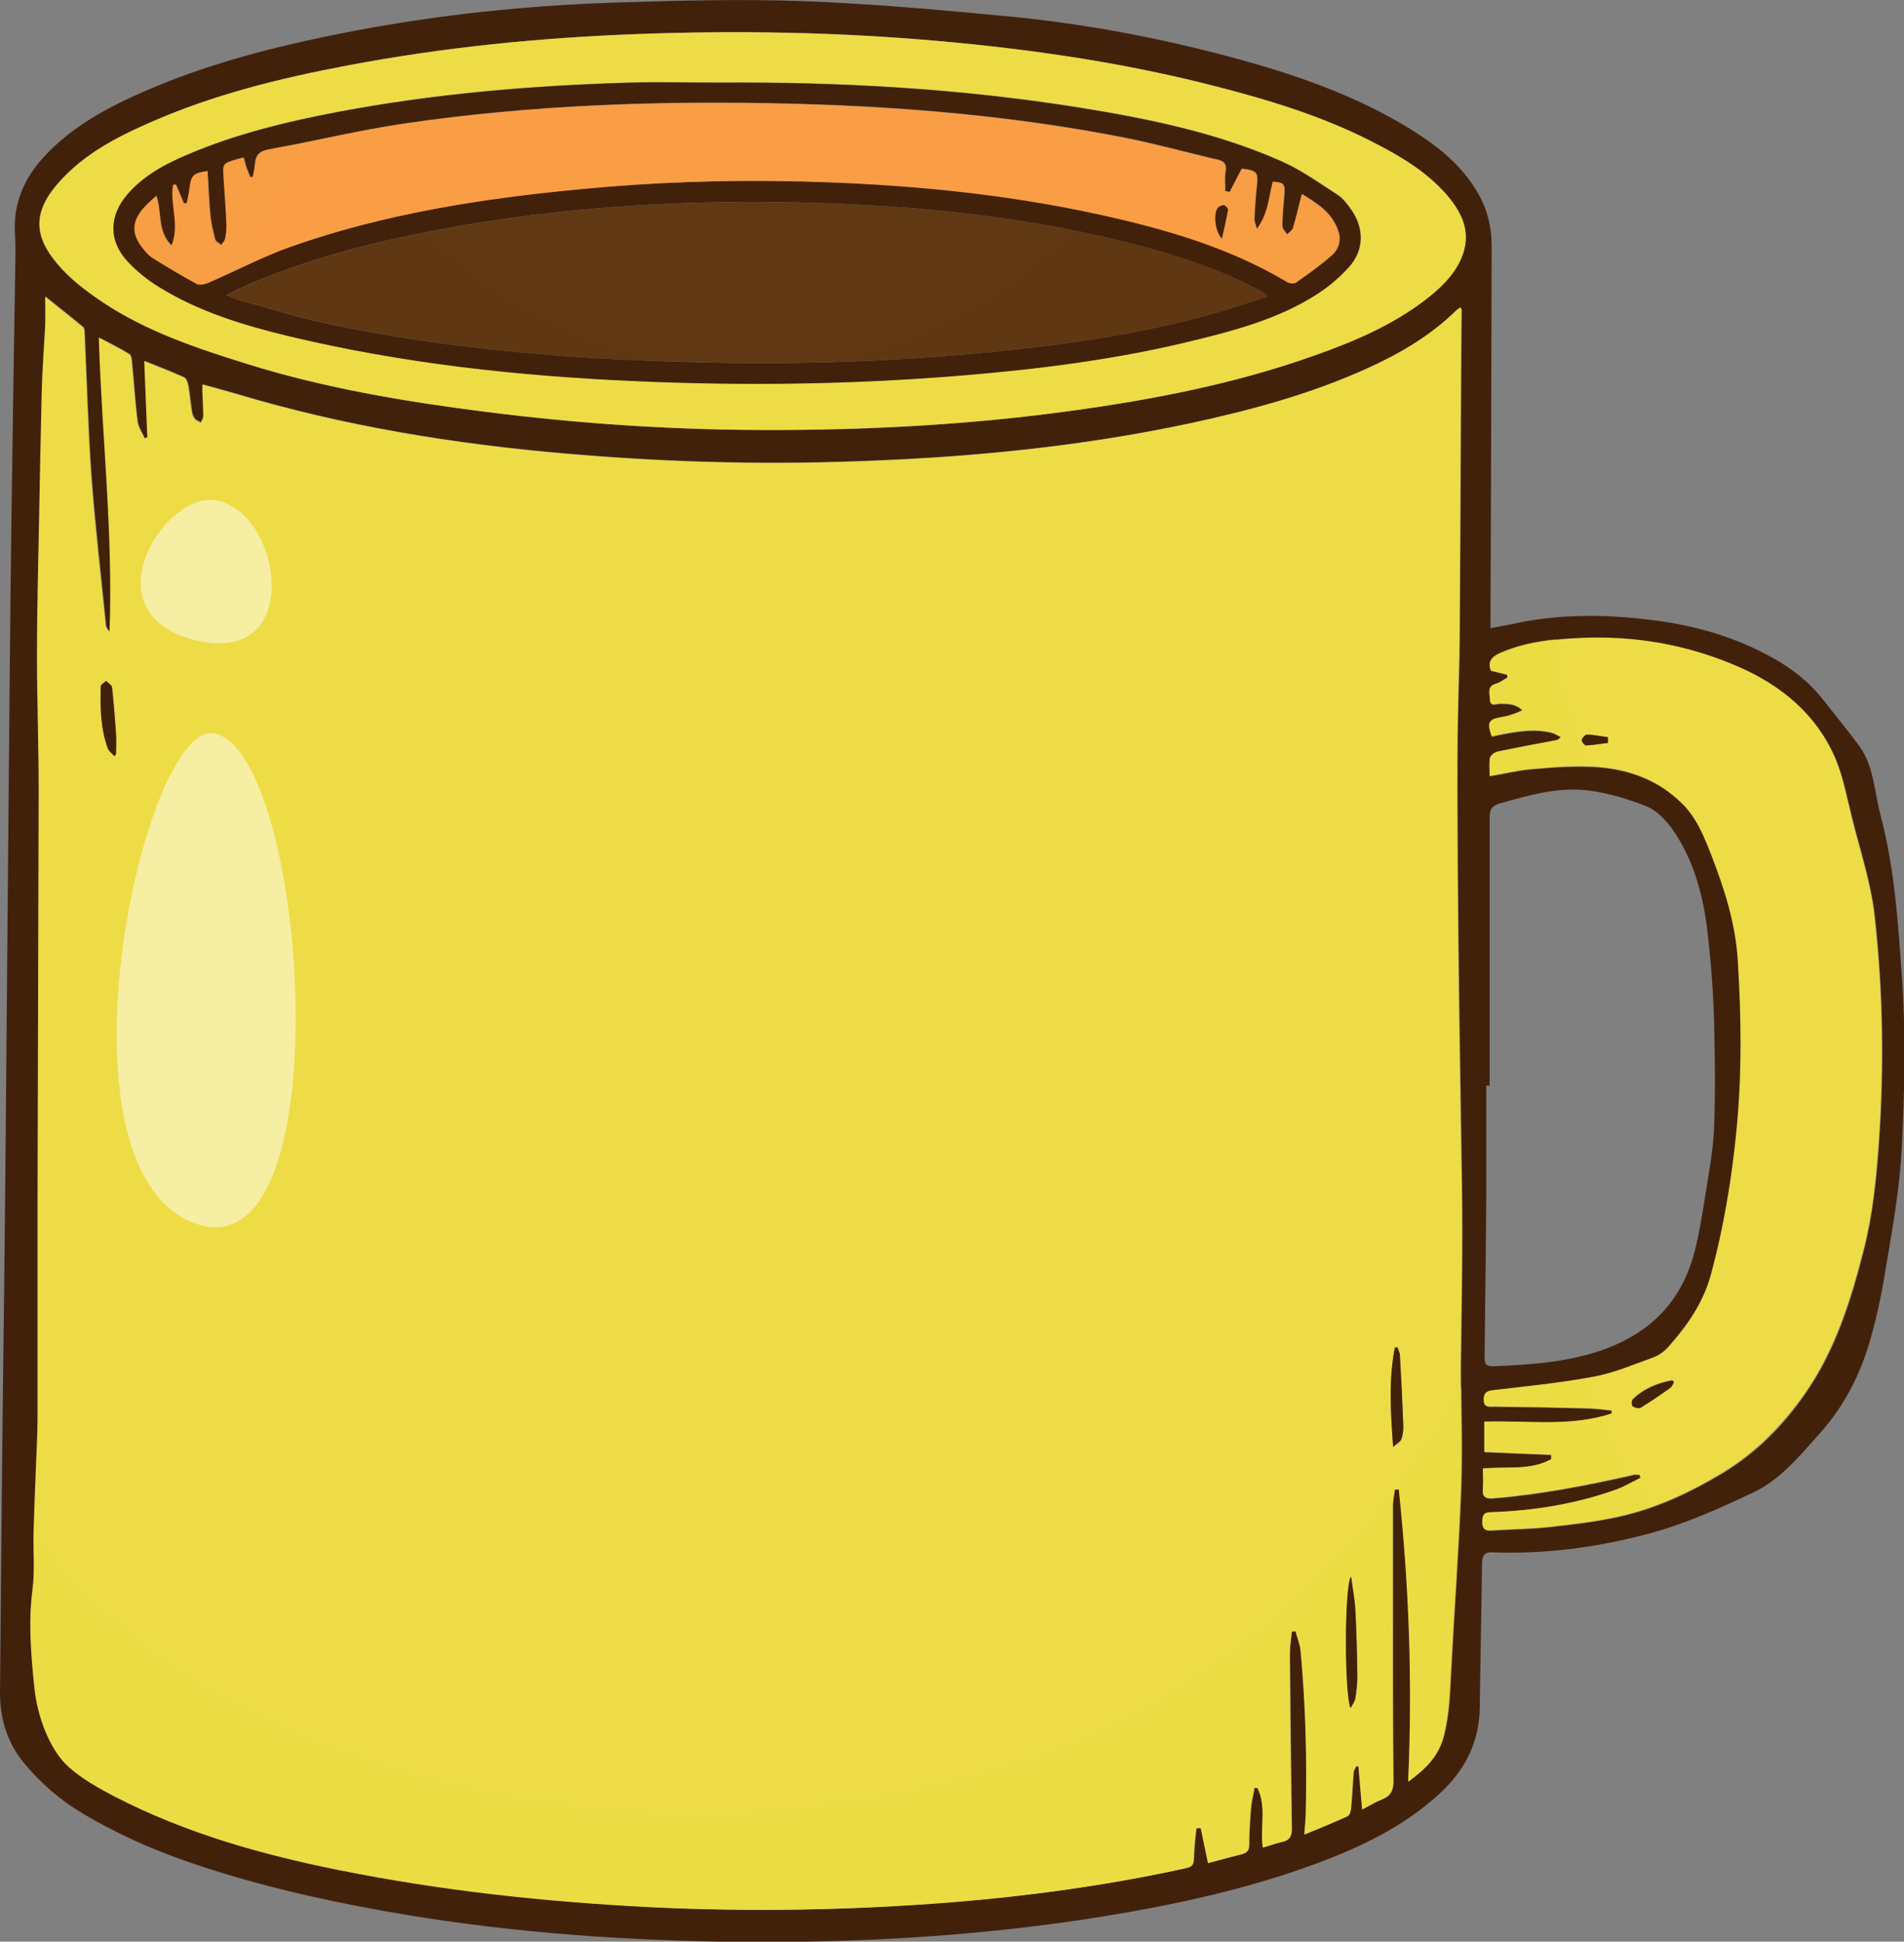 <?xml version="1.0" encoding="UTF-8"?><svg xmlns="http://www.w3.org/2000/svg" width="67.46" height="68.77" viewBox="0 0 67.46 68.77"><rect x="0" y="0" width="67.46" height="68.77" fill="#808080" stroke="none"/><g style="isolation:isolate;"><g id="_Слой_2"><g id="_Слой_1-2"><path d="m52.81,22.25c.27-.05.48-.09.69-.13,1.69-.39,3.39-.37,5.1-.15,1.48.19,2.88.59,4.19,1.32.69.38,1.31.86,1.81,1.5.43.55.87,1.08,1.28,1.64.51.71.53,1.6.74,2.41.51,1.9.63,3.86.77,5.82.14,2,.09,4.01-.01,6-.07,1.46-.34,2.9-.58,4.35-.15.91-.34,1.82-.61,2.69-.36,1.16-.94,2.22-1.76,3.12-.68.76-1.34,1.57-2.27,2.02-1.24.59-2.48,1.15-3.82,1.5-1.79.47-3.6.71-5.45.64-.3-.01-.37.1-.38.38-.02,1.7-.06,3.39-.08,5.09-.01,1.28-.55,2.29-1.46,3.11-1.26,1.15-2.78,1.87-4.35,2.45-2.16.8-4.4,1.32-6.66,1.72-4.79.84-9.61,1.12-14.46,1.04-3.98-.07-7.94-.38-11.86-1.08-2.41-.43-4.78-.98-7.1-1.79-1.23-.43-2.42-.97-3.56-1.64-.82-.48-1.53-1.09-2.14-1.83C.25,61.71,0,60.87,0,59.95c.04-4.56.08-9.12.14-13.68.08-6.34.18-21.88.27-28.22.04-3.05.09-6.11.14-9.16,0-.2-.01-.4-.02-.6-.07-1.07.32-1.97,1.03-2.74,1-1.08,2.26-1.75,3.59-2.33,2.03-.88,4.16-1.46,6.32-1.91C14.89.59,18.36.2,21.85.09c2.2-.07,4.4-.13,6.6-.05,2.43.09,4.85.31,7.27.54,2.83.27,5.62.81,8.36,1.57,2.07.58,4.08,1.3,5.92,2.44.94.59,1.8,1.26,2.37,2.26.33.57.48,1.2.48,1.85,0,1.3-.03,11.81-.04,13.12,0,.12,0,.25,0,.42Zm-2.92,40.86c.64-.47,1.1-.92,1.28-1.66.19-.77.21-1.55.25-2.33.11-2.11.27-4.23.35-6.34.05-1.35,0-2.71,0-4.07,0-.12,0-.23,0-.35.02-1.58.05-3.16.05-4.74,0-1.14-.02-2.29-.04-3.43-.02-1.54-.05-3.07-.07-4.61-.02-1.67-.04-3.35-.05-5.02,0-1.24-.02-2.48-.01-3.72,0-1.21.04-2.41.07-3.62.02-1.02.05-11.24.08-12.25,0-.02-.03-.05-.05-.09-.05.04-.09.06-.13.1-.91.9-2,1.53-3.14,2.05-1.98.9-4.06,1.47-6.18,1.93-4.12.89-8.29,1.27-12.49,1.39-3.26.1-6.51-.01-9.75-.29-3.95-.34-7.85-.97-11.65-2.11-.4-.12-.8-.23-1.22-.34,0,.11,0,.19,0,.27.01.29.03.57.03.86,0,.07-.06.15-.09.22-.07-.05-.17-.08-.22-.14-.05-.07-.08-.17-.1-.26-.04-.29-.07-.59-.12-.88-.02-.11-.07-.28-.15-.32-.44-.2-.9-.38-1.41-.58.04.94.08,1.82.11,2.7-.03.01-.07.03-.1.04-.09-.2-.23-.39-.25-.59-.09-.69-.13-1.39-.2-2.08-.01-.11-.02-.27-.09-.31-.33-.21-.69-.38-1.08-.59.11,3.51.51,6.96.38,10.42-.09-.09-.14-.18-.14-.28-.17-1.75-.38-3.49-.51-5.25-.12-1.68-.16-3.37-.24-5.05,0-.07,0-.17-.05-.21-.42-.35-.84-.68-1.34-1.08,0,.4.01.72,0,1.04-.03.75-.1,1.5-.12,2.25-.04,1.61-.07,3.22-.1,4.83-.03,1.53-.07,3.05-.07,4.58,0,1.59.05,3.18.06,4.77,0,1.78-.03,12.76-.04,14.54,0,2.57,0,5.13,0,7.7,0,.6-.04,1.21-.06,1.81-.03.73-.06,1.46-.08,2.19-.02.7.05,1.41-.04,2.09-.15,1.17-.05,2.33.07,3.49.05.52.18,1.05.39,1.53.19.46.46.93.82,1.25.48.43,1.06.76,1.63,1.05,2.5,1.29,5.18,2.05,7.92,2.6,3.65.73,7.34,1.13,11.05,1.32,3.56.18,7.11.11,10.66-.17,2.74-.22,5.45-.59,8.14-1.17.46-.1.45-.09.47-.58.01-.29.05-.59.08-.88.05,0,.11,0,.16,0,.08.4.17.8.26,1.24.41-.11.81-.22,1.21-.32.19-.05.24-.15.24-.34,0-.41.03-.83.06-1.24.02-.26.09-.52.13-.77.04,0,.07,0,.11.01.33.65.08,1.38.19,2.11.25-.07.46-.15.68-.2.26-.06.34-.19.34-.46-.03-2.07-.05-4.13-.07-6.2,0-.26.04-.52.07-.79.05,0,.09,0,.14-.01.06.23.15.47.18.7.18,1.94.23,3.89.18,5.84,0,.19-.03.39-.05.66.55-.23,1.05-.43,1.53-.65.07-.03.11-.18.12-.29.04-.42.06-.84.09-1.26,0-.08.06-.15.1-.23.03,0,.05.01.08.02.04.49.08.97.13,1.52.27-.14.48-.27.71-.36.3-.12.39-.32.39-.64-.02-1.9-.02-3.8-.02-5.69,0-1.35,0-2.69,0-4.04,0-.2.05-.4.07-.6.05,0,.1,0,.15,0,.36,3.41.49,6.83.33,10.35Zm2.9-35.61c.54-.09,1.02-.21,1.5-.25,1.6-.13,3.2-.26,4.64.67.24.16.47.34.68.55.53.52.79,1.19,1.06,1.88.46,1.19.84,2.39.92,3.68.12,2.02.15,4.05-.05,6.07-.17,1.71-.45,3.4-.9,5.06-.27.98-.81,1.78-1.47,2.52-.16.18-.37.34-.58.42-.69.26-1.39.55-2.11.68-1.19.22-2.39.34-3.59.48-.22.03-.31.11-.3.34,0,.24.15.23.32.23,1.09.01,2.19.03,3.28.06.31,0,.62.05.93.08,0,.04,0,.07,0,.11-1.47.48-2.99.24-4.51.29v1.07c.81.03,1.59.07,2.37.1,0,.05,0,.1,0,.16-.74.41-1.58.24-2.42.33,0,.24.02.47,0,.7-.03.3.08.37.37.35,1.68-.14,3.32-.46,4.96-.83.07-.02.15,0,.22,0,.01.04.02.07.03.11-.28.14-.55.31-.84.41-1.45.52-2.95.76-4.47.81-.25,0-.28.12-.29.33,0,.24.08.32.31.31.71-.05,1.42-.05,2.12-.13.89-.1,1.79-.21,2.65-.42,1.21-.3,2.33-.83,3.41-1.48,1.2-.72,2.14-1.67,2.93-2.81,1.07-1.53,1.63-3.29,2.08-5.08.32-1.24.45-2.51.54-3.8.19-2.7.15-5.39-.15-8.06-.13-1.17-.51-2.31-.8-3.46-.18-.71-.31-1.44-.59-2.11-.67-1.55-1.9-2.57-3.39-3.22-1.82-.81-3.75-1.14-5.74-1.03-.95.05-1.89.15-2.78.55-.29.13-.4.31-.29.6.2.05.39.09.57.14,0,.04.01.07.02.11-.14.07-.27.18-.41.22-.34.1-.22.37-.21.57,0,.25.21.13.34.13.28,0,.57,0,.81.24-.24.11-.48.2-.72.24-.49.08-.55.17-.37.68.09-.02.18-.04.27-.06.62-.12,1.23-.23,1.86-.07.11.03.21.1.32.15-.08.09-.12.11-.17.12-.69.13-1.37.25-2.06.4-.11.02-.26.13-.28.22-.04.21-.01.44-.01.66Zm-25.29-12.27c3.5,0,6.98-.21,10.45-.68,2.92-.4,5.81-.96,8.59-1.95,1.39-.49,2.75-1.07,3.94-1.97.53-.4,1.02-.86,1.29-1.49.38-.87.05-1.59-.52-2.24-.74-.85-1.69-1.4-2.68-1.9-1.78-.91-3.68-1.48-5.61-1.97-3.16-.8-6.38-1.27-9.63-1.57-3.61-.33-7.22-.39-10.84-.25-3.42.13-6.82.47-10.19,1.11-2.38.45-4.73,1.03-6.97,2.01-1.2.53-2.37,1.13-3.26,2.14-.94,1.07-.86,1.92-.04,2.88.43.51.99.94,1.55,1.32,1.59,1.07,3.39,1.67,5.2,2.23,2.73.85,5.54,1.32,8.37,1.68,3.43.44,6.87.66,10.33.65Zm25.27,23.22s-.07,0-.11,0c0,1.25,0,2.5,0,3.75-.01,1.94-.04,3.88-.06,5.82,0,.23,0,.38.31.37,1.26-.05,2.51-.13,3.73-.53,1.75-.58,2.93-1.7,3.4-3.53.16-.61.26-1.24.36-1.87.13-.83.29-1.65.33-2.48.05-1.28.03-2.56,0-3.84-.03-1.04-.11-2.08-.23-3.11-.15-1.32-.49-2.59-1.26-3.68-.23-.32-.55-.65-.9-.79-.65-.26-1.35-.47-2.04-.56-1.07-.14-2.11.16-3.14.45-.29.08-.38.2-.38.5,0,3.17,0,6.34,0,9.51Z" style="fill:#42210b; stroke-width:0px;"/><path d="m49.89,63.11c.16-3.52.03-6.94-.33-10.35-.05,0-.1,0-.15,0-.03.2-.07.4-.07.6,0,1.35,0,2.69,0,4.04,0,1.9,0,3.8.02,5.69,0,.32-.09.52-.39.64-.23.09-.44.22-.71.36-.05-.55-.09-1.04-.13-1.52-.03,0-.05-.01-.08-.02-.03.08-.09.15-.1.23-.04.42-.05.84-.09,1.26,0,.1-.05.25-.12.29-.48.22-.97.42-1.53.65.02-.27.04-.47.05-.66.05-1.95,0-3.9-.18-5.84-.02-.24-.12-.47-.18-.7-.05,0-.09,0-.14.01-.02.26-.07.52-.07.79.01,2.07.03,4.13.07,6.2,0,.27-.08.41-.34.46-.22.05-.43.13-.68.2-.1-.73.14-1.46-.19-2.11-.04,0-.07,0-.11-.01-.05.26-.11.51-.13.77-.04.41-.06.82-.06,1.24,0,.19-.06.29-.24.34-.4.1-.8.21-1.21.32-.09-.44-.18-.84-.26-1.24-.05,0-.11,0-.16,0-.03.29-.07.59-.08.88-.02.49-.01.48-.47.58-2.69.58-5.4.95-8.14,1.17-3.55.28-7.1.34-10.66.17-3.71-.19-7.4-.58-11.05-1.32-2.74-.55-5.42-1.31-7.92-2.6-.57-.3-1.15-.62-1.63-1.05-.36-.32-.63-.79-.82-1.25-.2-.48-.33-1.01-.39-1.53-.12-1.16-.22-2.32-.07-3.49.09-.69.02-1.4.04-2.09.02-.73.05-1.46.08-2.19.02-.6.06-1.21.06-1.81,0-2.56,0-5.13,0-7.7,0-1.78.04-12.76.04-14.54,0-1.59-.06-3.18-.06-4.77,0-1.53.04-3.05.07-4.58.03-1.61.06-3.22.1-4.83.02-.75.08-1.5.12-2.25.01-.32,0-.64,0-1.04.51.41.93.74,1.34,1.08.04.04.05.14.05.21.08,1.68.12,3.37.24,5.05.13,1.75.33,3.5.51,5.25,0,.1.05.19.14.28.13-3.47-.27-6.91-.38-10.42.39.21.75.38,1.08.59.07.04.08.2.09.31.07.69.11,1.39.2,2.08.03.2.17.39.25.59.03-.01.07-.03.1-.04-.04-.88-.07-1.76-.11-2.7.51.21.97.38,1.41.58.08.04.13.2.15.32.05.29.07.59.12.88.01.09.04.19.1.26.05.07.14.1.22.14.03-.07.09-.15.09-.22,0-.29-.02-.57-.03-.86,0-.08,0-.16,0-.27.43.12.83.23,1.22.34,3.81,1.14,7.71,1.77,11.65,2.11,3.25.28,6.5.39,9.75.29,4.2-.12,8.37-.5,12.49-1.39,2.12-.46,4.2-1.03,6.18-1.93,1.15-.52,2.23-1.16,3.14-2.05.04-.03.08-.06.13-.1.02.04.05.06.05.09-.02,1.02-.05,11.24-.08,12.25-.03,1.21-.06,2.41-.07,3.62,0,1.24,0,2.48.01,3.72.01,1.67.03,3.35.05,5.02.02,1.54.05,3.07.07,4.61.02,1.14.04,2.29.04,3.43,0,1.58-.03,3.16-.05,4.74,0,.12,0,.23,0,.35,0,1.36.05,2.71,0,4.07-.08,2.12-.24,4.23-.35,6.34-.04.78-.06,1.56-.25,2.33-.18.74-.63,1.19-1.28,1.66Zm-2.02-7.26c-.24.36-.23,4.14-.01,4.65.07-.14.15-.24.17-.35.04-.26.07-.53.07-.79-.01-.77-.03-1.55-.07-2.32-.02-.38-.1-.76-.15-1.19Zm1.49-4.59c.14-.13.26-.19.29-.27.05-.14.08-.31.07-.46-.03-.83-.08-1.67-.12-2.5,0-.1-.06-.2-.09-.3-.03,0-.06.01-.09.02-.22,1.13-.15,2.27-.06,3.52ZM4.05,26.78l.06-.08c0-.24.01-.48,0-.72-.04-.55-.08-1.1-.14-1.64,0-.08-.14-.15-.21-.23-.07.07-.19.13-.19.2-.02.74,0,1.48.25,2.19.04.11.15.18.23.27Z" style="fill:#eddc45; stroke-width:0px;"/><path d="m51.42,49.79c-.9,1.59-2.07,3.05-3.2,4.46-1.62,2.02-3.69,3.65-5.8,5.12-4.32,3-9.38,4.16-14.49,4.75-4.31.5-8.89-.1-13.06-1.21-4.47-1.19-8.64-3.26-11.95-6.6-.61-.62-1.18-1.27-1.72-1.94,0,.65.04,1.3-.04,1.93-.15,1.17-.05,2.33.07,3.49.05.52.18,1.05.39,1.53.19.46.46.93.82,1.25.48.43,1.06.76,1.63,1.05,2.5,1.29,5.18,2.05,7.92,2.6,3.65.73,7.34,1.13,11.05,1.32,3.56.18,7.11.11,10.66-.17,2.74-.22,5.45-.59,8.14-1.17.46-.1.45-.09.47-.58.01-.29.05-.59.08-.88.05,0,.11,0,.16,0,.08.4.17.8.26,1.24.41-.11.81-.22,1.21-.32.19-.05.24-.15.24-.34,0-.41.03-.83.06-1.24.02-.26.09-.52.13-.77.04,0,.07,0,.11.01.33.65.08,1.38.19,2.11.25-.07.46-.15.68-.2.26-.06.34-.19.34-.46-.03-2.07-.05-4.13-.07-6.2,0-.26.04-.52.07-.79.05,0,.09,0,.14-.01.06.23.15.47.18.7.18,1.94.23,3.89.18,5.84,0,.19-.03.39-.05.66.55-.23,1.05-.43,1.53-.65.07-.03.11-.18.12-.29.04-.42.06-.84.09-1.26,0-.08.06-.15.1-.23.03,0,.05.01.08.02.04.49.08.97.13,1.52.27-.14.48-.27.71-.36.3-.12.39-.32.39-.64-.02-1.9-.02-3.8-.02-5.69,0-1.35,0-2.69,0-4.04,0-.2.05-.4.07-.6.05,0,.1,0,.15,0,.36,3.41.49,6.84.33,10.35.64-.47,1.1-.92,1.28-1.66.19-.77.21-1.55.25-2.33.11-2.11.27-4.23.35-6.34.05-1.22.02-2.44,0-3.66-.12.23-.23.45-.36.67Zm-3.39,10.36c-.02.11-.1.21-.17.35-.22-.5-.22-4.29.01-4.65.06.44.13.81.15,1.19.04.77.06,1.54.07,2.32,0,.26-.03.53-.07.79Z" style="fill:#eddc45; mix-blend-mode:multiply; opacity:.5; stroke-width:0px;"/><path d="m52.78,27.5c0-.23-.03-.45.01-.66.02-.09.17-.2.28-.22.68-.14,1.37-.27,2.06-.4.05,0,.09-.03.17-.12-.11-.05-.21-.12-.32-.15-.63-.16-1.24-.05-1.86.07-.09.02-.18.04-.27.06-.18-.51-.11-.6.37-.68.25-.04.48-.12.72-.24-.24-.25-.52-.24-.81-.24-.13,0-.33.11-.34-.13,0-.21-.13-.48.21-.57.15-.04.27-.14.41-.22,0-.04-.01-.07-.02-.11-.19-.04-.37-.09-.57-.14-.11-.29,0-.46.29-.6.89-.4,1.83-.5,2.78-.55,1.99-.11,3.92.23,5.74,1.03,1.49.66,2.72,1.67,3.39,3.22.28.66.41,1.4.59,2.11.28,1.15.67,2.29.8,3.46.3,2.68.34,5.37.15,8.06-.09,1.29-.22,2.56-.54,3.8-.46,1.79-1.01,3.55-2.08,5.08-.8,1.13-1.74,2.09-2.93,2.81-1.08.65-2.2,1.18-3.41,1.48-.87.22-1.76.32-2.65.42-.7.08-1.41.08-2.12.13-.23.02-.32-.07-.31-.31,0-.21.04-.32.29-.33,1.53-.05,3.03-.29,4.47-.81.29-.11.56-.27.84-.41-.01-.04-.02-.07-.03-.11-.07,0-.15-.01-.22,0-1.64.37-3.28.69-4.96.83-.3.02-.4-.05-.37-.35.02-.23,0-.46,0-.7.84-.08,1.68.08,2.42-.33,0-.05,0-.1,0-.16-.78-.03-1.56-.06-2.37-.1v-1.07c1.52-.05,3.05.2,4.51-.29,0-.04,0-.07,0-.11-.31-.03-.62-.07-.93-.08-1.09-.03-2.19-.05-3.28-.06-.17,0-.31.01-.32-.23,0-.23.08-.31.3-.34,1.2-.14,2.41-.26,3.59-.48.72-.13,1.41-.43,2.11-.68.22-.08.43-.24.58-.42.65-.74,1.2-1.53,1.47-2.52.45-1.66.73-3.35.9-5.06.2-2.02.18-4.04.05-6.07-.08-1.29-.46-2.49-.92-3.68-.27-.69-.53-1.36-1.06-1.88-.21-.2-.44-.39-.68-.55-1.45-.93-3.05-.81-4.64-.67-.48.04-.96.16-1.5.25Zm6.52,21.45s-.03-.05-.05-.07c-.53.1-1.01.29-1.41.68-.04.04-.04.21,0,.24.07.05.21.09.28.05.36-.22.71-.47,1.06-.71.06-.04.08-.13.12-.19Zm-2.33-22.64c0-.07,0-.13,0-.2-.25-.03-.49-.08-.74-.09-.06,0-.17.11-.19.19-.01.05.1.19.15.19.26-.01.53-.05.79-.09Z" style="fill:#eddc45; stroke-width:0px;"/><path d="m52.89,49.82c1.09.01,2.19.03,3.28.06.11,0,.22.01.33.02-.13-.35-.25-.71-.35-1.07-1.09.19-2.19.3-3.28.43-.22.03-.31.11-.3.34,0,.24.15.23.32.23Z" style="fill:#eddc45; mix-blend-mode:multiply; opacity:.5; stroke-width:0px;"/><path d="m52.92,53.06c1.63-.13,3.24-.45,4.83-.8-.45-.64-.82-1.33-1.12-2.06-1.32.3-2.68.11-4.04.16v1.07c.81.03,1.59.07,2.37.1,0,.05,0,.1,0,.16-.74.41-1.58.24-2.42.33,0,.24.02.47,0,.7-.03.3.08.37.37.35Z" style="fill:#eddc45; mix-blend-mode:multiply; opacity:.5; stroke-width:0px;"/><path d="m57.89,52.46c-.2.11-.4.22-.61.29-1.45.52-2.95.76-4.47.81-.25,0-.28.12-.29.33,0,.24.08.32.31.31.71-.05,1.42-.05,2.12-.13.89-.1,1.79-.21,2.65-.42.35-.09.7-.2,1.03-.32-.27-.27-.52-.56-.75-.87Z" style="fill:#eddc45; mix-blend-mode:multiply; opacity:.5; stroke-width:0px;"/><path d="m52.86,26.07c.09-.02.18-.04.27-.06.62-.12,1.23-.23,1.86-.07.11.03.21.1.32.15-.08.09-.12.11-.17.12-.69.13-1.37.25-2.06.4-.11.02-.26.13-.28.22-.04.21-.01.44-.01.66.54-.09,1.02-.21,1.5-.25.7-.06,1.4-.12,2.09-.08-.71-1.39-1.12-2.95-1.27-4.52-.67.07-1.34.2-1.98.49-.29.13-.4.31-.29.6.2.05.39.09.57.14,0,.04.01.07.02.11-.14.07-.27.18-.41.22-.34.1-.22.37-.21.57,0,.25.21.13.34.13.28,0,.57,0,.81.24-.24.11-.48.2-.72.24-.49.08-.55.17-.37.68Z" style="fill:#eddc45; mix-blend-mode:multiply; opacity:.5; stroke-width:0px;"/><path d="m27.49,15.23c-3.46.01-6.9-.21-10.33-.65-2.83-.36-5.64-.83-8.37-1.68-1.8-.56-3.61-1.16-5.2-2.23-.56-.38-1.12-.8-1.55-1.32-.82-.97-.9-1.82.04-2.88.89-1.01,2.06-1.62,3.26-2.14,2.23-.98,4.58-1.56,6.97-2.01,3.37-.64,6.77-.98,10.19-1.11,3.62-.14,7.23-.07,10.84.25,3.25.29,6.46.76,9.63,1.57,1.92.49,3.82,1.06,5.61,1.97.98.5,1.94,1.05,2.68,1.9.56.65.89,1.37.52,2.24-.27.63-.76,1.08-1.29,1.49-1.19.91-2.55,1.48-3.94,1.97-2.79.99-5.67,1.55-8.59,1.95-3.47.48-6.95.67-10.45.68Zm-2.03-12.31c-1.03,0-2.07-.03-3.1,0-3.49.1-6.95.39-10.39,1.04-1.82.34-3.61.78-5.32,1.51-.79.34-1.55.74-2.13,1.41-.65.75-.68,1.62-.01,2.35.33.36.72.68,1.14.93,1.4.86,2.95,1.34,4.52,1.72,4.06.98,8.2,1.43,12.36,1.61,3.82.17,7.63.12,11.44-.19,2.83-.23,5.64-.59,8.41-1.27,1.48-.37,2.95-.77,4.26-1.6.43-.27.83-.61,1.17-.99.53-.59.53-1.37.07-2.02-.14-.2-.29-.41-.49-.53-.67-.43-1.32-.9-2.04-1.21-2.26-.99-4.65-1.48-7.07-1.87-4.24-.68-8.52-.92-12.81-.89Z" style="fill:#eddc45; stroke-width:0px;"/><path d="m47.87,55.85c.06.44.13.81.15,1.19.04.77.06,1.54.07,2.32,0,.26-.03.53-.07.79-.02.11-.1.21-.17.35-.22-.5-.22-4.29.01-4.65Z" style="fill:#42210b; stroke-width:0px;"/><path d="m49.36,51.25c-.09-1.25-.16-2.39.06-3.52.03,0,.06-.01.09-.02.03.1.09.2.09.3.05.83.09,1.66.12,2.5,0,.15-.02.32-.07.46-.03.09-.15.14-.29.27Z" style="fill:#42210b; stroke-width:0px;"/><path d="m4.05,26.78c-.08-.09-.19-.17-.23-.27-.26-.71-.27-1.45-.25-2.19,0-.07.12-.14.19-.2.07.08.2.14.21.23.06.55.1,1.09.14,1.64.02.24,0,.48,0,.72l-.06.08Z" style="fill:#42210b; stroke-width:0px;"/><path d="m59.31,48.96c-.04.07-.07.15-.12.19-.35.25-.7.49-1.06.71-.06.04-.21,0-.28-.05-.04-.03-.04-.2,0-.24.4-.39.88-.58,1.41-.68.02.02.03.05.05.07Z" style="fill:#42210b; stroke-width:0px;"/><path d="m56.98,26.31c-.26.03-.52.08-.79.09-.05,0-.16-.14-.15-.19.02-.08.12-.19.19-.19.25,0,.49.06.74.09,0,.07,0,.13,0,.2Z" style="fill:#42210b; stroke-width:0px;"/><path d="m25.46,2.93c4.29-.03,8.57.21,12.81.89,2.42.39,4.81.88,7.07,1.87.72.31,1.38.78,2.04,1.21.2.13.35.34.49.53.46.65.46,1.43-.07,2.02-.34.38-.74.72-1.17.99-1.3.83-2.78,1.24-4.26,1.6-2.76.69-5.58,1.04-8.41,1.27-3.81.31-7.63.36-11.44.19-4.17-.18-8.3-.63-12.36-1.61-1.57-.38-3.13-.86-4.52-1.72-.41-.25-.81-.57-1.14-.93-.66-.73-.63-1.6.01-2.35.58-.67,1.34-1.08,2.13-1.41,1.71-.73,3.51-1.16,5.32-1.51,3.43-.65,6.9-.94,10.39-1.04,1.03-.03,2.06,0,3.1,0Zm19.44,7.59c-.08-.09-.1-.12-.12-.14-.08-.05-.16-.09-.25-.14-1.33-.7-2.75-1.17-4.2-1.55-3.54-.93-7.15-1.34-10.8-1.48-5.16-.2-10.27.11-15.33,1.2-1.91.41-3.78.96-5.58,1.75-.18.08-.34.17-.59.29.18.07.27.12.36.15,1.05.29,2.08.62,3.14.85,4.47.95,9,1.29,13.55,1.39,3.38.08,6.76-.05,10.12-.38,2.59-.26,5.16-.63,7.67-1.32.66-.18,1.31-.41,2.01-.63ZM5.53,6.95c-.16.15-.3.26-.41.39-.44.49-.45.94-.04,1.45.1.12.2.25.33.33.51.32,1.03.63,1.56.92.1.06.28.03.4-.02.99-.43,1.94-.94,2.95-1.29,3.3-1.17,6.73-1.7,10.19-2.03,2.64-.25,5.28-.34,7.94-.28,3.52.09,7.02.4,10.47,1.16,2.33.51,4.62,1.16,6.7,2.4.08.05.24.07.31.02.43-.31.87-.61,1.27-.97.23-.2.32-.51.23-.82-.2-.67-.74-1-1.29-1.34-.11.43-.2.81-.31,1.19-.03.09-.15.16-.22.24-.06-.1-.17-.2-.17-.3,0-.37.04-.74.07-1.11.03-.38-.02-.43-.4-.46-.14.55-.16,1.14-.57,1.68-.05-.18-.1-.28-.09-.37.02-.37.04-.74.08-1.11.06-.54.03-.59-.52-.66-.15.28-.29.55-.43.83-.05-.01-.1-.03-.16-.04,0-.22-.03-.45,0-.66.05-.27-.03-.39-.28-.45-1.1-.26-2.18-.56-3.29-.78-3.87-.76-7.79-1.1-11.72-1.2-4.61-.12-9.22.03-13.79.7-1.63.24-3.23.63-4.85.93-.3.06-.42.21-.44.5-.01.16-.06.31-.08.47-.03,0-.07,0-.1,0-.04-.11-.09-.22-.13-.33-.04-.12-.06-.23-.1-.36-.11.03-.2.04-.27.07-.46.14-.46.14-.43.63.04.55.08,1.1.1,1.65,0,.18-.02.36-.05.53-.02.08-.1.15-.15.22-.07-.07-.19-.12-.21-.2-.07-.27-.14-.55-.17-.84-.05-.52-.07-1.05-.1-1.58-.5.07-.58.14-.63.61-.02.18-.07.36-.1.53-.04,0-.07,0-.11,0-.09-.22-.19-.44-.28-.66-.03,0-.06,0-.09,0-.12.69.25,1.41-.06,2.16-.52-.5-.34-1.15-.54-1.76Z" style="fill:#42210b; stroke-width:0px;"/><path d="m44.9,10.51c-.7.22-1.35.45-2.01.63-2.51.69-5.08,1.06-7.67,1.32-3.37.33-6.74.46-10.12.38-4.55-.1-9.08-.44-13.55-1.39-1.06-.23-2.1-.56-3.14-.85-.1-.03-.19-.08-.36-.15.24-.12.41-.21.59-.29,1.8-.79,3.67-1.34,5.58-1.75,5.06-1.09,10.18-1.4,15.33-1.2,3.65.14,7.26.55,10.8,1.48,1.45.38,2.86.85,4.2,1.55.08.04.17.09.25.14.02.01.04.04.12.14Z" style="fill:#603813; stroke-width:0px;"/><path d="m15.1,8.32s-.05-.05-.08-.08c-.28.05-.55.11-.83.17-1.91.41-3.78.96-5.58,1.75-.18.08-.34.17-.59.29.18.07.27.12.36.15,1.05.29,2.08.62,3.14.85,3.9.83,7.86,1.2,11.83,1.34-3.1-.65-5.89-2.25-8.27-4.47Z" style="fill:#603813; mix-blend-mode:multiply; opacity:.3; stroke-width:0px;"/><path d="m44.77,10.37c-.08-.05-.16-.09-.25-.14-1.33-.7-2.75-1.17-4.2-1.55-.76-.2-1.51-.37-2.28-.52-.05.05-.09.1-.14.15-2.25,2.28-5.33,3.89-8.51,4.51,1.94-.06,3.88-.18,5.81-.37,2.59-.26,5.16-.63,7.67-1.32.66-.18,1.31-.41,2.01-.63-.08-.09-.1-.12-.12-.14Z" style="fill:#603813; mix-blend-mode:multiply; opacity:.3; stroke-width:0px;"/><path d="m5.53,6.95c.2.61.02,1.26.54,1.76.31-.74-.06-1.47.06-2.16.03,0,.06,0,.09,0,.09.22.19.44.28.66.04,0,.07,0,.11,0,.04-.18.08-.35.1-.53.06-.47.13-.54.63-.61.03.53.05,1.05.1,1.58.03.28.09.56.17.84.02.08.14.13.21.2.05-.07.13-.14.15-.22.04-.17.06-.36.05-.53-.02-.55-.07-1.1-.1-1.65-.03-.49-.04-.49.43-.63.08-.02.16-.04.27-.07.03.13.06.25.1.36.04.11.09.22.13.33.03,0,.07,0,.1,0,.03-.16.07-.31.08-.47.02-.29.14-.44.44-.5,1.62-.3,3.23-.69,4.85-.93,4.57-.67,9.18-.82,13.79-.7,3.93.11,7.85.44,11.72,1.2,1.1.22,2.19.52,3.29.78.25.06.34.18.28.45-.04.21,0,.44,0,.66.05.01.1.03.16.04.14-.28.29-.55.43-.83.55.07.58.13.52.66-.04.37-.06.74-.08,1.11,0,.1.05.19.09.37.41-.54.43-1.13.57-1.68.39.03.43.08.4.46-.03.37-.07.74-.07,1.11,0,.1.11.2.17.3.08-.08.19-.14.22-.24.11-.37.2-.75.31-1.19.55.34,1.09.67,1.29,1.34.09.31,0,.62-.23.82-.4.35-.83.66-1.27.97-.07.05-.23.03-.31-.02-2.08-1.24-4.37-1.89-6.7-2.4-3.45-.75-6.94-1.07-10.47-1.16-2.65-.07-5.3.02-7.94.28-3.46.33-6.89.87-10.19,2.03-1.01.36-1.97.87-2.95,1.29-.12.05-.3.08-.4.02-.53-.29-1.05-.6-1.56-.92-.13-.08-.23-.21-.33-.33-.41-.51-.4-.96.04-1.45.12-.13.25-.24.41-.39Zm37.76,1.5c.09-.38.16-.69.22-1.01,0-.05-.08-.16-.14-.17-.06-.02-.16.03-.21.08-.17.18-.12.81.13,1.1Z" style="fill:#f99e45; stroke-width:0px;"/><path d="m43.42,6.7c0-.2-.03-.41.01-.6.05-.27-.03-.39-.28-.45-.05-.01-.09-.02-.14-.03.16.35.29.72.41,1.08Z" style="fill:#f99e45; mix-blend-mode:multiply; opacity:.5; stroke-width:0px;"/><path d="m47.43,8.22c-.2-.67-.74-1-1.29-1.34-.11.43-.2.81-.31,1.19-.03.09-.15.16-.22.24-.06-.1-.17-.2-.17-.3,0-.37.04-.74.07-1.11.03-.38-.02-.43-.4-.46-.14.55-.16,1.14-.57,1.68-.05-.18-.1-.28-.09-.37.02-.37.04-.74.08-1.11.06-.54.03-.59-.52-.66-.15.28-.29.55-.43.83l-.14-.04c.24.77.41,1.56.52,2.35.57.25,1.13.53,1.67.86.08.05.24.07.31.02.43-.31.87-.61,1.27-.97.23-.2.32-.51.23-.82Z" style="fill:#f99e45; mix-blend-mode:multiply; opacity:.5; stroke-width:0px;"/><path d="m10.27,5.14c-.26.05-.52.1-.78.15-.3.06-.42.21-.44.5-.01.16-.06.31-.08.47-.03,0-.07,0-.1,0-.04-.11-.09-.22-.13-.33-.04-.12-.06-.23-.1-.36-.11.03-.2.04-.27.07-.46.14-.46.14-.43.63.04.55.08,1.1.1,1.65,0,.18-.02.36-.05.53-.02.08-.1.15-.15.22-.07-.07-.19-.12-.21-.2-.07-.27-.14-.55-.17-.84-.05-.52-.07-1.05-.1-1.58-.5.07-.58.14-.63.61-.02.18-.07.36-.1.53-.04,0-.07,0-.11,0-.09-.22-.19-.44-.28-.66-.03,0-.06,0-.09,0-.12.69.25,1.41-.06,2.16-.52-.5-.34-1.15-.54-1.76-.16.15-.3.26-.41.39-.44.49-.45.94-.04,1.45.1.12.2.25.33.33.51.32,1.03.63,1.56.92.1.06.28.03.4-.02.43-.19.85-.39,1.28-.58.23-1.49.81-3,1.61-4.3Z" style="fill:#f99e45; mix-blend-mode:multiply; opacity:.5; stroke-width:0px;"/><path d="m43.29,8.45c-.26-.29-.3-.93-.13-1.1.05-.05.15-.09.21-.08.06.02.15.12.14.17-.06.32-.13.63-.22,1.01Z" style="fill:#42210b; stroke-width:0px;"/><path d="m7.62,25.98c-2.5-.59-6.02,15.35-.74,17.34,5.28,1.99,4.06-16.56.74-17.34Z" style="fill:#fff; mix-blend-mode:overlay; opacity:.5; stroke-width:0px;"/><path d="m7.55,17.71c-1.81-.18-4.44,4.08-.56,4.98,3.88.9,2.96-4.74.56-4.98Z" style="fill:#fff; mix-blend-mode:overlay; opacity:.5; stroke-width:0px;"/></g></g></g></svg>